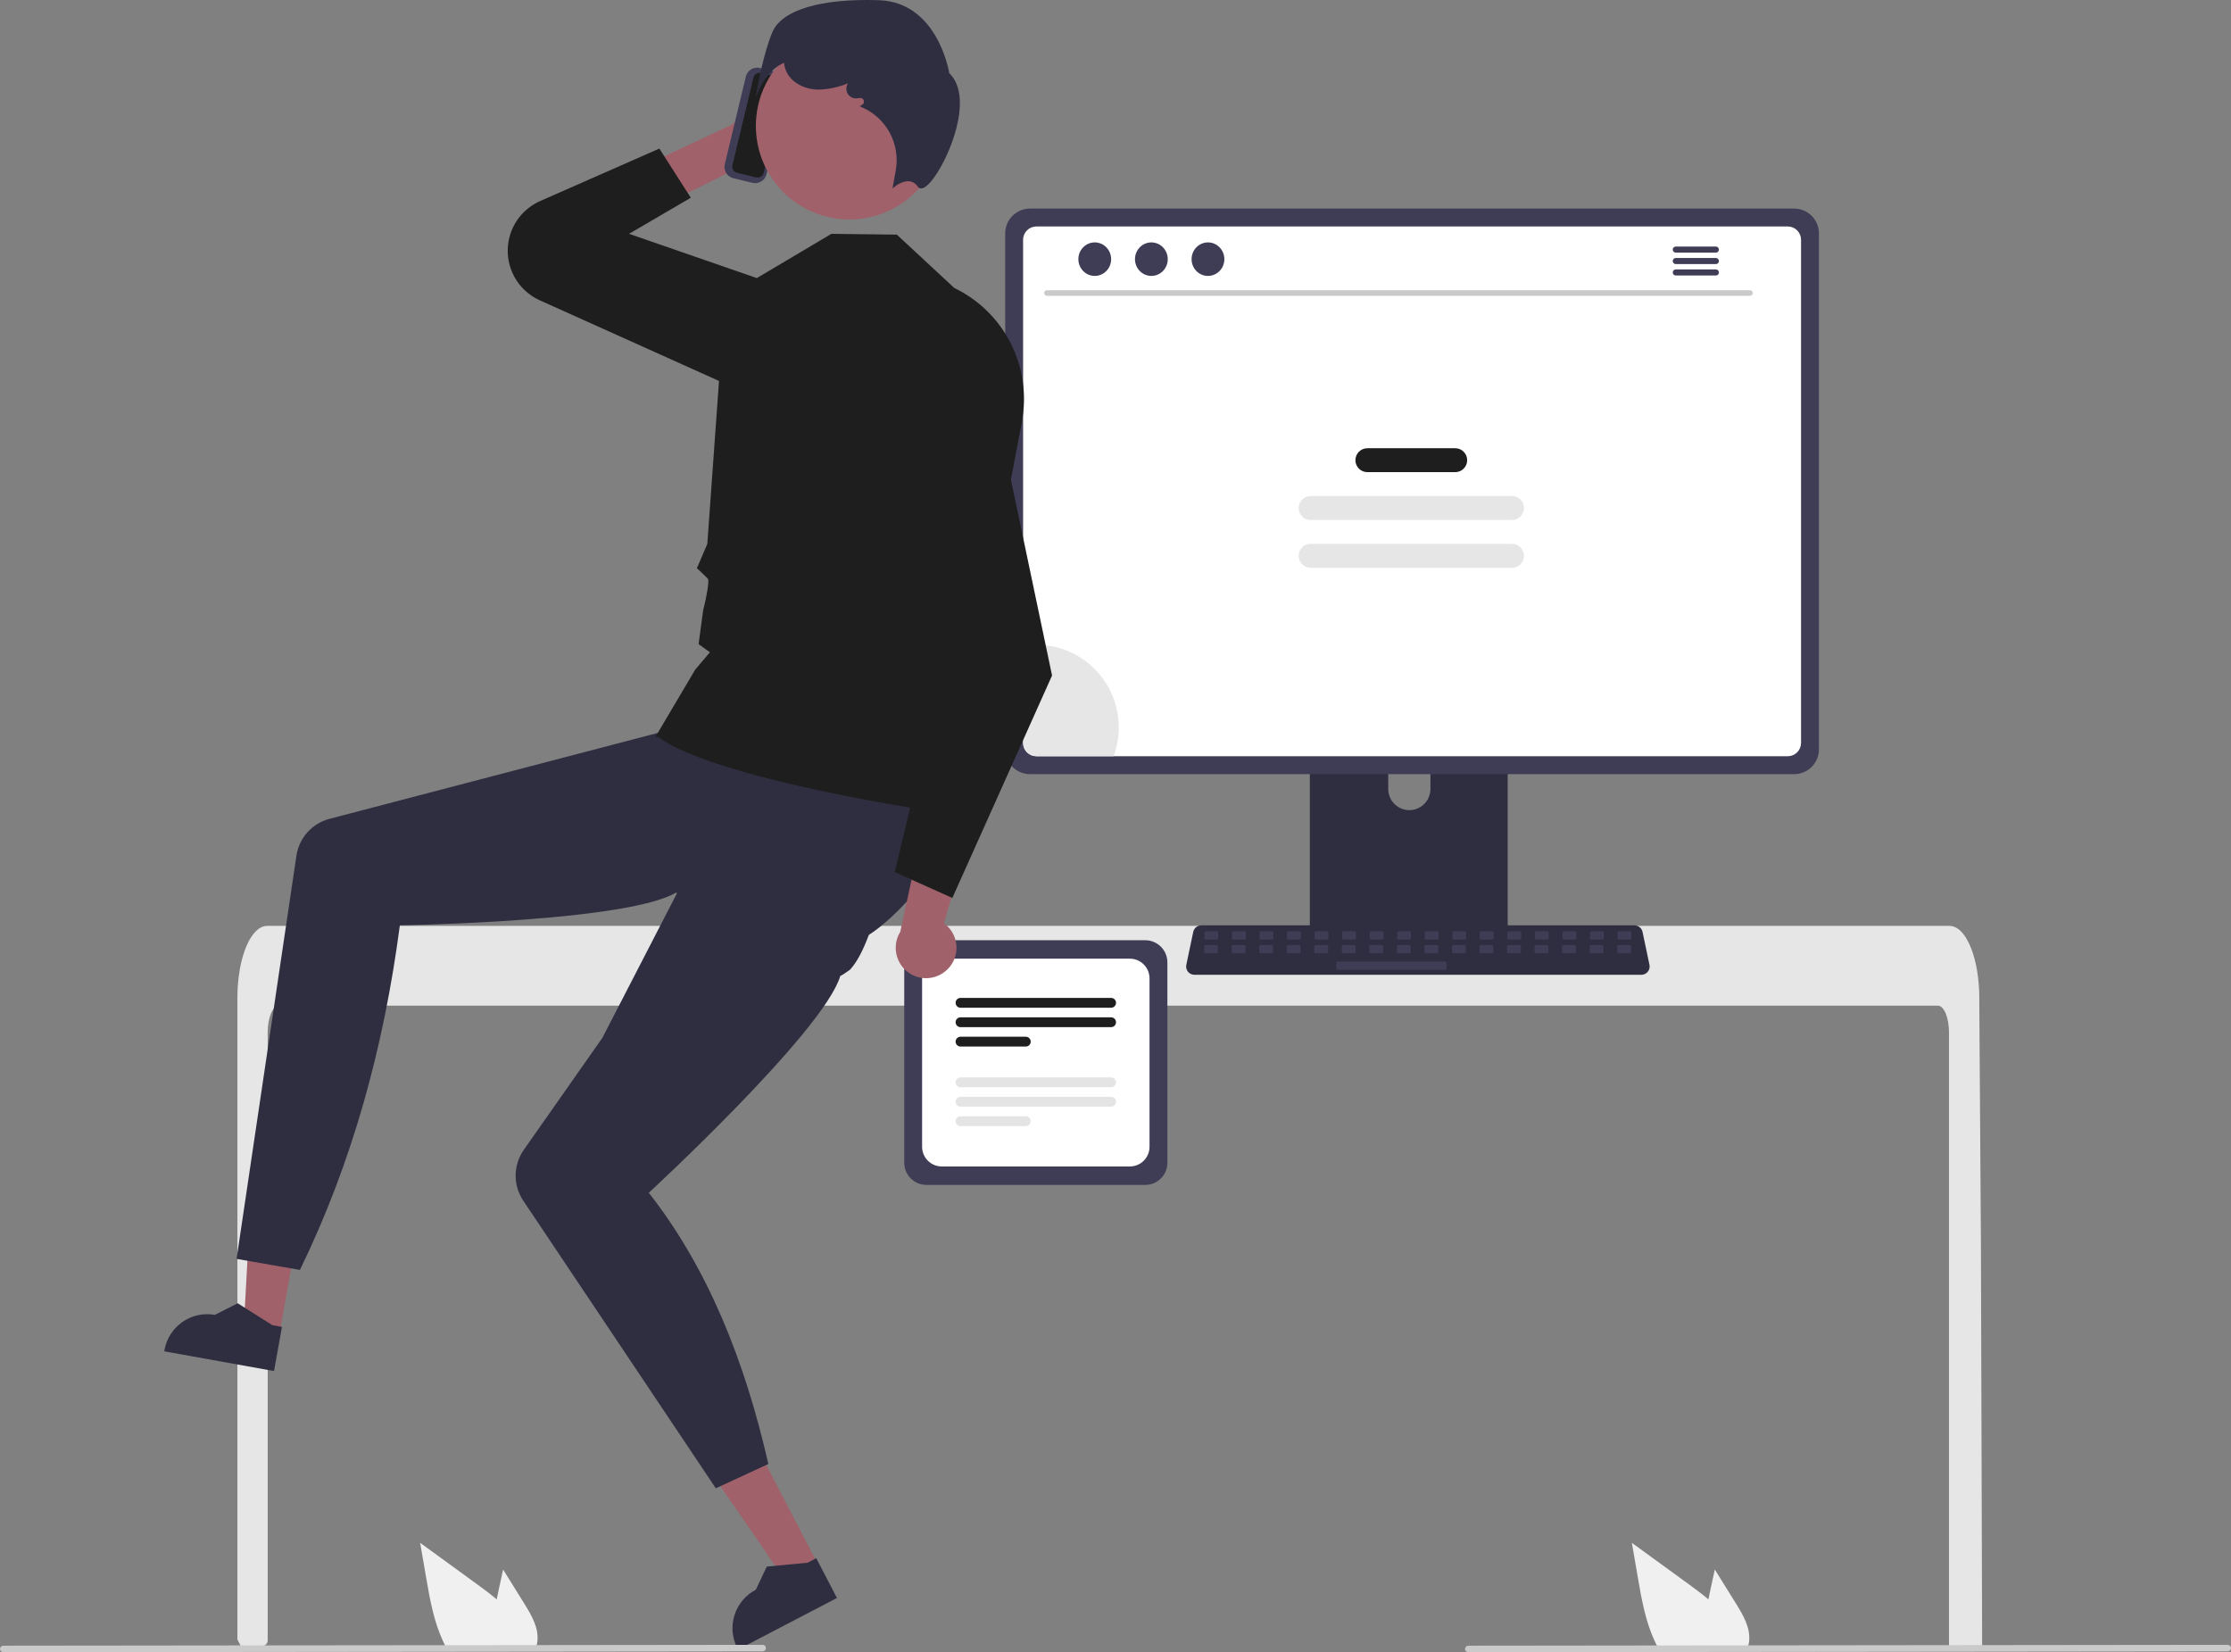 <svg width="790" height="585" viewBox="0 0 790 585" fill="none" xmlns="http://www.w3.org/2000/svg">
<rect x="0" y="0" width="790" height="585" fill="#808080" stroke="none"/>
<g clip-path="url(#clip0_1674_4081)">
<path d="M230.522 57.563L238.872 70.62L268.661 55.845L283.977 51.16C285.966 50.551 287.762 49.43 289.183 47.91C290.604 46.39 291.602 44.523 292.076 42.496C292.551 40.469 292.485 38.353 291.886 36.359C291.287 34.366 290.175 32.564 288.662 31.135C286.42 29.017 283.443 27.854 280.36 27.89C277.277 27.927 274.328 29.16 272.137 31.331L259.284 44.059L230.522 57.563Z" fill="#A0616A"/>
<path d="M244.614 70.011L233.481 52.602L191.267 71.183C188.236 72.517 185.601 74.613 183.617 77.266C181.633 79.919 180.368 83.04 179.945 86.326C179.423 90.378 180.204 94.491 182.176 98.069C184.147 101.647 187.206 104.503 190.91 106.225L258.202 136.501C262.847 138.659 268.151 138.916 272.982 137.214C277.813 135.513 281.787 131.99 284.057 127.396C285.277 124.926 285.964 122.226 286.072 119.472C286.181 116.718 285.709 113.973 284.686 111.414C283.664 108.855 282.115 106.54 280.139 104.62C278.164 102.699 275.806 101.217 273.22 100.268L222.741 82.786L244.614 70.011Z" fill="#1E1E1E"/>
<path d="M690.137 365.556C690.137 360.327 688.382 356.083 686.227 356.073H98.708C96.543 356.083 94.798 360.327 94.788 365.556V580.823C94.788 581.309 94.608 581.777 94.282 582.136C93.956 582.496 93.507 582.721 93.024 582.768C91.448 582.92 89.871 583.061 88.294 583.191C88.255 583.191 88.216 583.201 88.177 583.201C87.319 583.279 86.46 583.337 85.602 583.406H85.593C85.151 582.589 84.715 581.766 84.284 580.935C84.138 580.655 84.062 580.344 84.061 580.028V353.253C84.061 351.809 84.12 350.356 84.218 348.921C84.357 346.952 84.601 344.991 84.949 343.048C86.597 333.984 90.322 327.848 94.554 327.828H690.371C690.989 327.832 691.599 327.962 692.165 328.209C692.997 328.577 693.749 329.104 694.379 329.76C695.234 330.649 695.966 331.65 696.554 332.736C698.64 336.414 700.132 341.897 700.659 348.277C700.659 348.336 700.669 348.394 700.669 348.453C700.805 350.034 700.873 351.643 700.864 353.253L701 374.161L701.088 386.63L701.351 425.753L701.449 439.646L701.878 582.284C701.878 582.801 701.672 583.298 701.307 583.663C700.941 584.029 700.445 584.235 699.928 584.235H692.087C691.57 584.235 691.074 584.029 690.708 583.663C690.343 583.298 690.137 582.801 690.137 582.284V365.556Z" fill="#E6E6E6"/>
<path d="M98.957 472.17L86.316 469.898L89.057 420.034L107.714 423.386L98.957 472.17Z" fill="#A0616A"/>
<path d="M97.034 485.443L58.161 478.459L58.249 477.967C58.97 473.953 61.255 470.389 64.602 468.059C67.949 465.73 72.084 464.827 76.097 465.547L76.097 465.547L84.165 461.433L96.447 469.203L99.84 469.813L97.034 485.443Z" fill="#2F2E41"/>
<path d="M405.539 419.538H328.025C325.948 419.535 323.956 418.709 322.487 417.239C321.018 415.769 320.192 413.777 320.189 411.698V340.741C320.192 338.663 321.018 336.67 322.487 335.201C323.956 333.731 325.948 332.904 328.025 332.902H405.539C407.616 332.904 409.608 333.731 411.077 335.201C412.546 336.67 413.372 338.663 413.374 340.741V411.698C413.372 413.777 412.546 415.769 411.077 417.239C409.608 418.709 407.616 419.535 405.539 419.538Z" fill="#3F3D56"/>
<path d="M400.09 413.004H333.473C331.629 413.002 329.86 412.268 328.556 410.963C327.252 409.659 326.518 407.889 326.516 406.044V346.397C326.518 344.551 327.252 342.782 328.556 341.477C329.86 340.172 331.629 339.438 333.473 339.436H400.09C401.935 339.438 403.703 340.172 405.007 341.477C406.311 342.782 407.045 344.551 407.047 346.397V406.044C407.045 407.889 406.311 409.659 405.007 410.963C403.703 412.268 401.935 413.002 400.09 413.004Z" fill="white"/>
<path d="M393.445 356.801H340.119C339.658 356.801 339.215 356.618 338.889 356.292C338.563 355.965 338.38 355.523 338.38 355.061C338.38 354.6 338.563 354.157 338.889 353.831C339.215 353.505 339.658 353.321 340.119 353.321H393.445C393.906 353.321 394.348 353.505 394.675 353.831C395.001 354.157 395.184 354.6 395.184 355.061C395.184 355.523 395.001 355.965 394.675 356.292C394.348 356.618 393.906 356.801 393.445 356.801Z" fill="#1E1E1E"/>
<path d="M393.444 363.677H340.119C339.657 363.677 339.215 363.494 338.889 363.167C338.563 362.841 338.379 362.398 338.379 361.937C338.379 361.475 338.563 361.033 338.889 360.706C339.215 360.38 339.657 360.197 340.119 360.197H393.444C393.906 360.197 394.348 360.38 394.674 360.706C395 361.033 395.184 361.475 395.184 361.937C395.184 362.398 395 362.841 394.674 363.167C394.348 363.494 393.906 363.677 393.444 363.677Z" fill="#1E1E1E"/>
<path d="M363.234 370.552H340.119C339.657 370.552 339.215 370.369 338.889 370.043C338.563 369.716 338.379 369.274 338.379 368.812C338.379 368.351 338.563 367.908 338.889 367.582C339.215 367.256 339.657 367.072 340.119 367.072H363.234C363.695 367.072 364.138 367.256 364.464 367.582C364.79 367.908 364.973 368.351 364.973 368.812C364.973 369.274 364.79 369.716 364.464 370.043C364.138 370.369 363.695 370.552 363.234 370.552Z" fill="#1E1E1E"/>
<path d="M393.445 384.953H340.119C339.658 384.953 339.215 384.769 338.889 384.443C338.563 384.117 338.38 383.674 338.38 383.213C338.38 382.751 338.563 382.309 338.889 381.982C339.215 381.656 339.658 381.473 340.119 381.473H393.445C393.906 381.473 394.348 381.656 394.675 381.982C395.001 382.309 395.184 382.751 395.184 383.213C395.184 383.674 395.001 384.117 394.675 384.443C394.348 384.769 393.906 384.953 393.445 384.953Z" fill="#E4E4E4"/>
<path d="M393.445 391.828H340.119C339.89 391.829 339.663 391.784 339.452 391.697C339.24 391.61 339.048 391.482 338.886 391.32C338.724 391.158 338.596 390.966 338.508 390.755C338.421 390.544 338.375 390.317 338.375 390.088C338.375 389.859 338.421 389.633 338.508 389.421C338.596 389.21 338.724 389.018 338.886 388.856C339.048 388.695 339.24 388.567 339.452 388.479C339.663 388.392 339.89 388.348 340.119 388.348H393.445C393.906 388.348 394.348 388.531 394.674 388.858C395.001 389.184 395.184 389.627 395.184 390.088C395.184 390.55 395.001 390.992 394.674 391.319C394.348 391.645 393.906 391.828 393.445 391.828Z" fill="#E4E4E4"/>
<path d="M363.234 398.704H340.119C339.657 398.704 339.215 398.521 338.889 398.194C338.563 397.868 338.379 397.425 338.379 396.964C338.379 396.502 338.563 396.06 338.889 395.733C339.215 395.407 339.657 395.224 340.119 395.224H363.234C363.695 395.224 364.138 395.407 364.464 395.733C364.79 396.06 364.973 396.502 364.973 396.964C364.973 397.425 364.79 397.868 364.464 398.194C364.138 398.521 363.695 398.704 363.234 398.704Z" fill="#E4E4E4"/>
<path d="M530.489 229.995H467.183C466.288 229.996 465.429 230.354 464.797 230.988C464.164 231.622 463.81 232.482 463.811 233.378V333.433H533.871V233.378C533.871 232.934 533.784 232.494 533.614 232.083C533.444 231.673 533.195 231.3 532.881 230.985C532.567 230.671 532.194 230.422 531.783 230.252C531.373 230.082 530.933 229.995 530.489 229.995ZM499.049 286.845C497.069 286.836 495.173 286.045 493.774 284.644C492.374 283.244 491.583 281.347 491.574 279.366V267.826C491.576 265.843 492.365 263.943 493.766 262.542C495.168 261.142 497.068 260.355 499.049 260.355C501.03 260.355 502.93 261.142 504.332 262.542C505.734 263.943 506.522 265.843 506.525 267.826V279.366C506.515 281.347 505.725 283.244 504.325 284.644C502.925 286.045 501.029 286.836 499.049 286.845Z" fill="#2F2E41"/>
<path d="M463.593 330.233V339.886C463.594 340.386 463.793 340.866 464.147 341.22C464.5 341.573 464.98 341.772 465.48 341.773H532.202C532.701 341.771 533.179 341.571 533.533 341.218C533.886 340.865 534.085 340.386 534.088 339.886V330.233H463.593Z" fill="#3F3D56"/>
<path d="M635.319 73.849H364.71C362.385 73.852 360.156 74.778 358.512 76.423C356.868 78.068 355.943 80.297 355.939 82.624V265.323C355.941 267.649 356.866 269.88 358.51 271.525C360.155 273.17 362.384 274.095 364.71 274.097H635.319C637.644 274.095 639.874 273.17 641.518 271.525C643.162 269.88 644.087 267.649 644.089 265.323V82.624C644.085 80.297 643.16 78.068 641.516 76.423C639.872 74.778 637.644 73.852 635.319 73.849Z" fill="#3F3D56"/>
<path d="M633.06 80.186H366.971C365.726 80.189 364.533 80.686 363.654 81.567C362.774 82.449 362.28 83.644 362.28 84.889V263.06C362.282 264.304 362.777 265.496 363.656 266.376C364.536 267.255 365.727 267.75 366.971 267.753H633.06C634.303 267.75 635.495 267.255 636.374 266.376C637.254 265.496 637.748 264.304 637.751 263.06V84.889C637.75 83.644 637.256 82.449 636.377 81.567C635.498 80.686 634.305 80.189 633.06 80.186Z" fill="white"/>
<path d="M581.23 345.132H422.921C422.488 345.132 422.06 345.036 421.669 344.849C421.278 344.663 420.933 344.391 420.66 344.055C420.387 343.718 420.193 343.324 420.091 342.903C419.989 342.482 419.982 342.043 420.072 341.619L422.528 329.946C422.668 329.293 423.027 328.708 423.545 328.287C424.063 327.866 424.71 327.635 425.377 327.633H578.774C579.442 327.635 580.088 327.866 580.607 328.287C581.125 328.708 581.484 329.293 581.623 329.946L584.08 341.619C584.169 342.043 584.163 342.482 584.061 342.903C583.959 343.324 583.765 343.718 583.492 344.055C583.218 344.391 582.874 344.663 582.483 344.849C582.091 345.036 581.663 345.132 581.23 345.132Z" fill="#2F2E41"/>
<path d="M430.901 329.734H426.978C426.715 329.734 426.501 329.948 426.501 330.211V332.185C426.501 332.448 426.715 332.661 426.978 332.661H430.901C431.164 332.661 431.377 332.448 431.377 332.185V330.211C431.377 329.948 431.164 329.734 430.901 329.734Z" fill="#3F3D56"/>
<path d="M440.653 329.734H436.729C436.466 329.734 436.253 329.948 436.253 330.211V332.185C436.253 332.448 436.466 332.661 436.729 332.661H440.653C440.916 332.661 441.129 332.448 441.129 332.185V330.211C441.129 329.948 440.916 329.734 440.653 329.734Z" fill="#3F3D56"/>
<path d="M450.405 329.734H446.481C446.218 329.734 446.005 329.948 446.005 330.211V332.185C446.005 332.448 446.218 332.661 446.481 332.661H450.405C450.667 332.661 450.881 332.448 450.881 332.185V330.211C450.881 329.948 450.667 329.734 450.405 329.734Z" fill="#3F3D56"/>
<path d="M460.156 329.734H456.232C455.969 329.734 455.756 329.948 455.756 330.211V332.185C455.756 332.448 455.969 332.661 456.232 332.661H460.156C460.419 332.661 460.632 332.448 460.632 332.185V330.211C460.632 329.948 460.419 329.734 460.156 329.734Z" fill="#3F3D56"/>
<path d="M469.908 329.734H465.984C465.721 329.734 465.508 329.948 465.508 330.211V332.185C465.508 332.448 465.721 332.661 465.984 332.661H469.908C470.17 332.661 470.384 332.448 470.384 332.185V330.211C470.384 329.948 470.17 329.734 469.908 329.734Z" fill="#3F3D56"/>
<path d="M479.659 329.734H475.735C475.472 329.734 475.259 329.948 475.259 330.211V332.185C475.259 332.448 475.472 332.661 475.735 332.661H479.659C479.922 332.661 480.135 332.448 480.135 332.185V330.211C480.135 329.948 479.922 329.734 479.659 329.734Z" fill="#3F3D56"/>
<path d="M489.41 329.734H485.487C485.224 329.734 485.011 329.948 485.011 330.211V332.185C485.011 332.448 485.224 332.661 485.487 332.661H489.41C489.673 332.661 489.886 332.448 489.886 332.185V330.211C489.886 329.948 489.673 329.734 489.41 329.734Z" fill="#3F3D56"/>
<path d="M499.162 329.734H495.238C494.975 329.734 494.762 329.948 494.762 330.211V332.185C494.762 332.448 494.975 332.661 495.238 332.661H499.162C499.425 332.661 499.638 332.448 499.638 332.185V330.211C499.638 329.948 499.425 329.734 499.162 329.734Z" fill="#3F3D56"/>
<path d="M508.913 329.734H504.99C504.727 329.734 504.514 329.948 504.514 330.211V332.185C504.514 332.448 504.727 332.661 504.99 332.661H508.913C509.176 332.661 509.389 332.448 509.389 332.185V330.211C509.389 329.948 509.176 329.734 508.913 329.734Z" fill="#3F3D56"/>
<path d="M518.665 329.734H514.741C514.478 329.734 514.265 329.948 514.265 330.211V332.185C514.265 332.448 514.478 332.661 514.741 332.661H518.665C518.928 332.661 519.141 332.448 519.141 332.185V330.211C519.141 329.948 518.928 329.734 518.665 329.734Z" fill="#3F3D56"/>
<path d="M528.416 329.734H524.493C524.23 329.734 524.017 329.948 524.017 330.211V332.185C524.017 332.448 524.23 332.661 524.493 332.661H528.416C528.679 332.661 528.892 332.448 528.892 332.185V330.211C528.892 329.948 528.679 329.734 528.416 329.734Z" fill="#3F3D56"/>
<path d="M538.168 329.734H534.244C533.981 329.734 533.768 329.948 533.768 330.211V332.185C533.768 332.448 533.981 332.661 534.244 332.661H538.168C538.431 332.661 538.644 332.448 538.644 332.185V330.211C538.644 329.948 538.431 329.734 538.168 329.734Z" fill="#3F3D56"/>
<path d="M547.919 329.734H543.996C543.733 329.734 543.52 329.948 543.52 330.211V332.185C543.52 332.448 543.733 332.661 543.996 332.661H547.919C548.182 332.661 548.395 332.448 548.395 332.185V330.211C548.395 329.948 548.182 329.734 547.919 329.734Z" fill="#3F3D56"/>
<path d="M557.671 329.734H553.748C553.485 329.734 553.271 329.948 553.271 330.211V332.185C553.271 332.448 553.485 332.661 553.748 332.661H557.671C557.934 332.661 558.147 332.448 558.147 332.185V330.211C558.147 329.948 557.934 329.734 557.671 329.734Z" fill="#3F3D56"/>
<path d="M567.423 329.734H563.499C563.236 329.734 563.023 329.948 563.023 330.211V332.185C563.023 332.448 563.236 332.661 563.499 332.661H567.423C567.686 332.661 567.899 332.448 567.899 332.185V330.211C567.899 329.948 567.686 329.734 567.423 329.734Z" fill="#3F3D56"/>
<path d="M577.174 329.734H573.25C572.988 329.734 572.774 329.948 572.774 330.211V332.185C572.774 332.448 572.988 332.661 573.25 332.661H577.174C577.437 332.661 577.65 332.448 577.65 332.185V330.211C577.65 329.948 577.437 329.734 577.174 329.734Z" fill="#3F3D56"/>
<path d="M430.786 334.613H426.863C426.6 334.613 426.387 334.826 426.387 335.089V337.063C426.387 337.326 426.6 337.54 426.863 337.54H430.786C431.049 337.54 431.262 337.326 431.262 337.063V335.089C431.262 334.826 431.049 334.613 430.786 334.613Z" fill="#3F3D56"/>
<path d="M440.538 334.613H436.614C436.351 334.613 436.138 334.826 436.138 335.089V337.063C436.138 337.326 436.351 337.54 436.614 337.54H440.538C440.801 337.54 441.014 337.326 441.014 337.063V335.089C441.014 334.826 440.801 334.613 440.538 334.613Z" fill="#3F3D56"/>
<path d="M450.289 334.613H446.366C446.103 334.613 445.89 334.826 445.89 335.089V337.063C445.89 337.326 446.103 337.54 446.366 337.54H450.289C450.552 337.54 450.765 337.326 450.765 337.063V335.089C450.765 334.826 450.552 334.613 450.289 334.613Z" fill="#3F3D56"/>
<path d="M460.041 334.613H456.117C455.854 334.613 455.641 334.826 455.641 335.089V337.063C455.641 337.326 455.854 337.54 456.117 337.54H460.041C460.304 337.54 460.517 337.326 460.517 337.063V335.089C460.517 334.826 460.304 334.613 460.041 334.613Z" fill="#3F3D56"/>
<path d="M469.792 334.613H465.869C465.606 334.613 465.393 334.826 465.393 335.089V337.063C465.393 337.326 465.606 337.54 465.869 337.54H469.792C470.055 337.54 470.268 337.326 470.268 337.063V335.089C470.268 334.826 470.055 334.613 469.792 334.613Z" fill="#3F3D56"/>
<path d="M479.544 334.613H475.62C475.357 334.613 475.144 334.826 475.144 335.089V337.063C475.144 337.326 475.357 337.54 475.62 337.54H479.544C479.807 337.54 480.02 337.326 480.02 337.063V335.089C480.02 334.826 479.807 334.613 479.544 334.613Z" fill="#3F3D56"/>
<path d="M489.295 334.613H485.372C485.109 334.613 484.896 334.826 484.896 335.089V337.063C484.896 337.326 485.109 337.54 485.372 337.54H489.295C489.558 337.54 489.771 337.326 489.771 337.063V335.089C489.771 334.826 489.558 334.613 489.295 334.613Z" fill="#3F3D56"/>
<path d="M499.047 334.613H495.123C494.86 334.613 494.647 334.826 494.647 335.089V337.063C494.647 337.326 494.86 337.54 495.123 337.54H499.047C499.31 337.54 499.523 337.326 499.523 337.063V335.089C499.523 334.826 499.31 334.613 499.047 334.613Z" fill="#3F3D56"/>
<path d="M508.798 334.613H504.874C504.612 334.613 504.398 334.826 504.398 335.089V337.063C504.398 337.326 504.612 337.54 504.874 337.54H508.798C509.061 337.54 509.274 337.326 509.274 337.063V335.089C509.274 334.826 509.061 334.613 508.798 334.613Z" fill="#3F3D56"/>
<path d="M518.55 334.613H514.626C514.363 334.613 514.15 334.826 514.15 335.089V337.063C514.15 337.326 514.363 337.54 514.626 337.54H518.55C518.812 337.54 519.026 337.326 519.026 337.063V335.089C519.026 334.826 518.812 334.613 518.55 334.613Z" fill="#3F3D56"/>
<path d="M528.301 334.613H524.377C524.114 334.613 523.901 334.826 523.901 335.089V337.063C523.901 337.326 524.114 337.54 524.377 337.54H528.301C528.564 337.54 528.777 337.326 528.777 337.063V335.089C528.777 334.826 528.564 334.613 528.301 334.613Z" fill="#3F3D56"/>
<path d="M538.052 334.613H534.129C533.866 334.613 533.653 334.826 533.653 335.089V337.063C533.653 337.326 533.866 337.54 534.129 337.54H538.052C538.315 337.54 538.529 337.326 538.529 337.063V335.089C538.529 334.826 538.315 334.613 538.052 334.613Z" fill="#3F3D56"/>
<path d="M547.804 334.613H543.88C543.617 334.613 543.404 334.826 543.404 335.089V337.063C543.404 337.326 543.617 337.54 543.88 337.54H547.804C548.067 337.54 548.28 337.326 548.28 337.063V335.089C548.28 334.826 548.067 334.613 547.804 334.613Z" fill="#3F3D56"/>
<path d="M557.556 334.613H553.632C553.369 334.613 553.156 334.826 553.156 335.089V337.063C553.156 337.326 553.369 337.54 553.632 337.54H557.556C557.819 337.54 558.032 337.326 558.032 337.063V335.089C558.032 334.826 557.819 334.613 557.556 334.613Z" fill="#3F3D56"/>
<path d="M567.307 334.613H563.384C563.121 334.613 562.908 334.826 562.908 335.089V337.063C562.908 337.326 563.121 337.54 563.384 337.54H567.307C567.57 337.54 567.783 337.326 567.783 337.063V335.089C567.783 334.826 567.57 334.613 567.307 334.613Z" fill="#3F3D56"/>
<path d="M577.059 334.613H573.135C572.872 334.613 572.659 334.826 572.659 335.089V337.063C572.659 337.326 572.872 337.54 573.135 337.54H577.059C577.322 337.54 577.535 337.326 577.535 337.063V335.089C577.535 334.826 577.322 334.613 577.059 334.613Z" fill="#3F3D56"/>
<path d="M511.724 340.467H473.67C473.407 340.467 473.194 340.68 473.194 340.943V342.917C473.194 343.18 473.407 343.394 473.67 343.394H511.724C511.987 343.394 512.2 343.18 512.2 342.917V340.943C512.2 340.68 511.987 340.467 511.724 340.467Z" fill="#3F3D56"/>
<path d="M614.734 567.807L607.216 555.719L605.714 562.627C605.451 563.836 605.187 565.066 604.944 566.285C602.808 564.461 600.536 562.773 598.313 561.153C591.487 556.197 584.664 551.234 577.844 546.265L579.98 558.656C581.296 566.285 582.671 574.071 585.928 581.047C586.289 581.837 586.679 582.617 587.099 583.378H618.83C619.085 582.671 619.262 581.939 619.357 581.193C619.364 581.145 619.368 581.096 619.366 581.047C619.864 576.315 617.25 571.856 614.734 567.807Z" fill="#F0F0F0"/>
<path d="M185.668 567.807L178.15 555.719L176.648 562.627C176.385 563.836 176.122 565.066 175.878 566.285C173.742 564.461 171.47 562.773 169.247 561.153C162.421 556.197 155.598 551.234 148.778 546.265L150.914 558.656C152.23 566.285 153.605 574.071 156.862 581.047C157.223 581.837 157.613 582.617 158.033 583.378H189.764C190.019 582.671 190.196 581.939 190.291 581.193C190.299 581.145 190.302 581.096 190.3 581.047C190.798 576.315 188.184 571.856 185.668 567.807Z" fill="#F0F0F0"/>
<path d="M788.839 584.7L519.941 585C519.633 585 519.338 584.878 519.12 584.66C518.903 584.442 518.78 584.147 518.78 583.838C518.78 583.53 518.903 583.235 519.12 583.017C519.338 582.799 519.633 582.677 519.941 582.677L788.839 582.377C789.147 582.377 789.442 582.499 789.66 582.717C789.878 582.935 790 583.231 790 583.539C790 583.847 789.878 584.142 789.66 584.36C789.442 584.578 789.147 584.7 788.839 584.7Z" fill="#CACACA"/>
<path d="M619.684 104.734H370.705C370.446 104.728 370.2 104.622 370.019 104.436C369.838 104.251 369.737 104.003 369.737 103.744C369.737 103.485 369.838 103.236 370.019 103.051C370.2 102.866 370.446 102.759 370.705 102.753H619.684C619.943 102.759 620.189 102.866 620.37 103.051C620.551 103.236 620.652 103.485 620.652 103.744C620.652 104.003 620.551 104.251 620.37 104.436C620.189 104.622 619.943 104.728 619.684 104.734Z" fill="#CACACA"/>
<path d="M387.654 97.695C390.858 97.695 393.456 95.038 393.456 91.76C393.456 88.483 390.858 85.826 387.654 85.826C384.449 85.826 381.851 88.483 381.851 91.76C381.851 95.038 384.449 97.695 387.654 97.695Z" fill="#3F3D56"/>
<path d="M407.699 97.695C410.904 97.695 413.502 95.038 413.502 91.76C413.502 88.483 410.904 85.826 407.699 85.826C404.494 85.826 401.896 88.483 401.896 91.76C401.896 95.038 404.494 97.695 407.699 97.695Z" fill="#3F3D56"/>
<path d="M427.744 97.695C430.949 97.695 433.547 95.038 433.547 91.76C433.547 88.483 430.949 85.826 427.744 85.826C424.539 85.826 421.941 88.483 421.941 91.76C421.941 95.038 424.539 97.695 427.744 97.695Z" fill="#3F3D56"/>
<path d="M607.615 87.296H593.376C593.094 87.302 592.825 87.418 592.628 87.62C592.43 87.822 592.319 88.093 592.319 88.375C592.319 88.657 592.43 88.929 592.628 89.13C592.825 89.332 593.094 89.448 593.376 89.454H607.615C607.898 89.448 608.166 89.332 608.364 89.13C608.561 88.929 608.672 88.657 608.672 88.375C608.672 88.093 608.561 87.822 608.364 87.62C608.166 87.418 607.898 87.302 607.615 87.296Z" fill="#3F3D56"/>
<path d="M607.615 91.346H593.376C593.094 91.351 592.825 91.468 592.628 91.669C592.43 91.871 592.319 92.142 592.319 92.424C592.319 92.707 592.43 92.978 592.628 93.18C592.825 93.381 593.094 93.498 593.376 93.503H607.615C607.898 93.498 608.166 93.381 608.364 93.18C608.561 92.978 608.672 92.707 608.672 92.424C608.672 92.142 608.561 91.871 608.364 91.669C608.166 91.468 607.898 91.351 607.615 91.346Z" fill="#3F3D56"/>
<path d="M607.615 95.39H593.376C593.094 95.395 592.825 95.511 592.628 95.713C592.43 95.915 592.319 96.186 592.319 96.468C592.319 96.751 592.43 97.022 592.628 97.224C592.825 97.425 593.094 97.541 593.376 97.547H607.615C607.898 97.541 608.166 97.425 608.364 97.224C608.561 97.022 608.672 96.751 608.672 96.468C608.672 96.186 608.561 95.915 608.364 95.713C608.166 95.511 607.898 95.395 607.615 95.39Z" fill="#3F3D56"/>
<path d="M515.297 158.705H484.186C481.849 158.705 479.955 160.6 479.955 162.938C479.955 165.276 481.849 167.171 484.186 167.171H515.297C517.634 167.171 519.529 165.276 519.529 162.938C519.529 160.6 517.634 158.705 515.297 158.705Z" fill="#1E1E1E"/>
<path d="M535.395 175.638H464.088C461.751 175.638 459.857 177.533 459.857 179.871C459.857 182.209 461.751 184.104 464.088 184.104H535.395C537.732 184.104 539.626 182.209 539.626 179.871C539.626 177.533 537.732 175.638 535.395 175.638Z" fill="#E6E6E6"/>
<path d="M535.395 192.57H464.088C461.751 192.57 459.857 194.466 459.857 196.804C459.857 199.142 461.751 201.037 464.088 201.037H535.395C537.732 201.037 539.626 199.142 539.626 196.804C539.626 194.466 537.732 192.57 535.395 192.57Z" fill="#E6E6E6"/>
<path d="M396.157 257.538C396.163 261.025 395.542 264.485 394.324 267.753H366.971C365.727 267.75 364.536 267.255 363.656 266.376C362.777 265.496 362.282 264.304 362.28 263.06V228.639C363.809 228.392 365.354 228.268 366.902 228.269C370.744 228.268 374.549 229.025 378.098 230.496C381.647 231.967 384.872 234.123 387.589 236.841C390.306 239.559 392.46 242.785 393.931 246.337C395.401 249.888 396.157 253.694 396.157 257.538Z" fill="#E6E6E6"/>
<path d="M342.188 284.751C341.779 296.605 316.581 328.586 303.329 333.172C301.076 333.952 299.76 334.382 299.76 334.382L295.147 332.987L239.29 316.079C229.51 321.835 200.333 324.762 176.393 326.225C157.339 327.386 141.59 327.621 141.59 327.621C135.969 370.394 124.891 411.309 106.202 449.634L83.773 445.731L104.962 302.976C105.42 299.893 106.772 297.013 108.852 294.693C110.933 292.373 113.648 290.716 116.662 289.927L269.081 250.038C269.081 250.038 277.487 248.516 295.215 257.072C324.402 271.16 342.481 276.126 342.188 284.751Z" fill="#2F2E41"/>
<path d="M289.777 554.114L278.387 560.05L250.076 518.92L266.888 510.157L289.777 554.114Z" fill="#A0616A"/>
<path d="M296.37 565.792L261.344 584.051L261.113 583.608C259.229 579.99 258.859 575.772 260.083 571.881C261.308 567.991 264.027 564.746 267.642 562.861L271.512 554.669L285.978 553.303L289.036 551.709L296.37 565.792Z" fill="#2F2E41"/>
<path d="M313.064 282.458C318.175 293.16 310.6 333.171 300.966 343.365L298.408 345.105L297.543 345.556C291.764 365.115 229.742 422.323 229.742 422.323C250.692 449.024 263.749 481.853 272.079 518.351L253.468 526.954L185.279 425.107C183.493 422.439 182.556 419.293 182.591 416.083C182.626 412.872 183.632 409.747 185.476 407.12L213.294 367.474L258.623 279.628C291.013 278.629 309.34 274.674 313.064 282.458Z" fill="#2F2E41"/>
<path d="M340.621 288.915C242.723 274.019 233.803 260.624 232.846 260.862L231.996 261.074L246.179 237.088L251.382 230.939L247.38 228.078L248.968 216.191C250.207 211.376 251.209 205.705 250.675 204.945C249.571 203.723 247.115 201.501 247.091 201.479L246.775 201.193L250.462 192.586L255.4 123.771L268.13 98.379L294.406 82.794L317.566 83.075L337.919 101.963C346.56 106.121 353.588 113.016 357.914 121.578C362.239 130.141 363.62 139.891 361.843 149.319L351.505 203.953L347.701 232.112L353.907 238.321L350.046 242.184L347.75 255.339L350.102 270.238C351.94 283.775 343.767 284.582 343.163 284.751C343.127 284.762 341.352 289.411 341.277 289.411C341.089 289.411 341.073 288.983 340.621 288.915Z" fill="#1E1E1E"/>
<path d="M335.481 343.233C336.599 342.14 337.464 340.816 338.015 339.353C338.566 337.89 338.79 336.324 338.67 334.765C338.551 333.206 338.091 331.692 337.324 330.33C336.556 328.968 335.5 327.791 334.228 326.881L344.967 290.425L326.088 296.194L318.784 329.929C317.399 332.167 316.883 334.835 317.333 337.429C317.783 340.023 319.168 342.361 321.226 344.001C323.285 345.641 325.872 346.468 328.5 346.327C331.127 346.185 333.611 345.085 335.481 343.233Z" fill="#A0616A"/>
<path d="M337.225 317.937L316.818 308.779L333.187 240.768L302.703 166.73C301.196 163.07 300.513 159.124 300.702 155.17C300.891 151.217 301.948 147.353 303.798 143.855C305.647 140.356 308.244 137.307 311.403 134.925C314.563 132.543 318.207 130.886 322.079 130.072C329.073 128.609 336.362 129.982 342.345 133.89C348.329 137.797 352.519 143.92 353.996 150.915L372.536 239.177L337.225 317.937Z" fill="#1E1E1E"/>
<path d="M256.648 58.142L264.108 27.103C264.364 26.042 265.031 25.125 265.962 24.555C266.893 23.984 268.012 23.807 269.074 24.061L275.835 25.688C276.896 25.944 277.812 26.611 278.382 27.543C278.952 28.474 279.13 29.594 278.876 30.656L271.416 61.694C271.16 62.756 270.493 63.673 269.562 64.243C268.631 64.813 267.512 64.991 266.45 64.737L259.689 63.11C258.628 62.854 257.712 62.187 257.142 61.255C256.572 60.324 256.394 59.204 256.648 58.142Z" fill="#3F3D56"/>
<path d="M269.484 25.834C268.912 25.698 268.309 25.793 267.808 26.101C267.306 26.408 266.947 26.902 266.808 27.474L259.349 58.512C259.212 59.085 259.308 59.688 259.615 60.19C259.922 60.692 260.416 61.051 260.988 61.19L267.749 62.816C268.321 62.953 268.924 62.858 269.426 62.55C269.928 62.243 270.287 61.749 270.425 61.177L277.884 30.138C278.021 29.566 277.926 28.963 277.618 28.461C277.311 27.959 276.818 27.599 276.246 27.461L269.484 25.834Z" fill="#1E1E1E"/>
<path d="M300.768 77.716C319.056 77.716 333.881 62.883 333.881 44.586C333.881 26.288 319.056 11.456 300.768 11.456C282.479 11.456 267.654 26.288 267.654 44.586C267.654 62.883 282.479 77.716 300.768 77.716Z" fill="#A0616A"/>
<path d="M316.041 66.738L317.233 60.027C317.966 55.577 317.205 51.01 315.068 47.039C312.931 43.068 309.538 39.917 305.422 38.08L304.399 37.585L305.242 37.134C305.51 36.991 305.719 36.758 305.834 36.476C305.948 36.195 305.96 35.882 305.868 35.592C305.776 35.302 305.586 35.054 305.33 34.89C305.074 34.726 304.769 34.657 304.467 34.694L303.51 34.814C302.858 34.894 302.196 34.783 301.605 34.495C301.014 34.208 300.519 33.755 300.179 33.192C299.84 32.629 299.67 31.98 299.69 31.323C299.711 30.666 299.921 30.029 300.296 29.488C296.99 30.858 293.463 31.617 289.886 31.728C284.71 31.689 280.213 29.164 278.429 25.296C277.994 24.334 277.727 23.305 277.638 22.254C272.171 24.409 269.222 30.871 269.192 30.939L267.575 34.548L268.267 30.654C268.288 30.535 270.404 18.742 273.473 11.425C276.772 3.558 290.506 -0.588 311.137 0.068C331.289 0.701 335.76 23.69 336.144 25.914C341.869 31.425 339.789 41.86 338.028 47.615C335.176 56.935 329.549 66.21 326.448 66.698C326.171 66.75 325.884 66.719 325.624 66.608C325.364 66.498 325.143 66.313 324.988 66.076C324.678 65.583 324.266 65.16 323.78 64.838C323.295 64.515 322.746 64.299 322.171 64.205C319.665 63.848 317.079 65.903 317.054 65.924L316.041 66.738Z" fill="#2F2E41"/>
<path d="M270.058 584.7L1.161 585C0.853 584.999 0.559 584.876 0.342 584.659C0.125 584.441 0.003 584.146 0.003 583.838C0.003 583.531 0.125 583.236 0.342 583.018C0.559 582.8 0.853 582.678 1.161 582.677L270.058 582.377C270.366 582.377 270.662 582.499 270.879 582.717C271.097 582.935 271.22 583.231 271.22 583.539C271.22 583.847 271.097 584.142 270.879 584.36C270.662 584.578 270.366 584.7 270.058 584.7Z" fill="#CACACA"/>
</g>
<defs>
<clipPath id="clip0_1674_4081">
<rect width="790" height="585" fill="white"/>
</clipPath>
</defs>
</svg>
